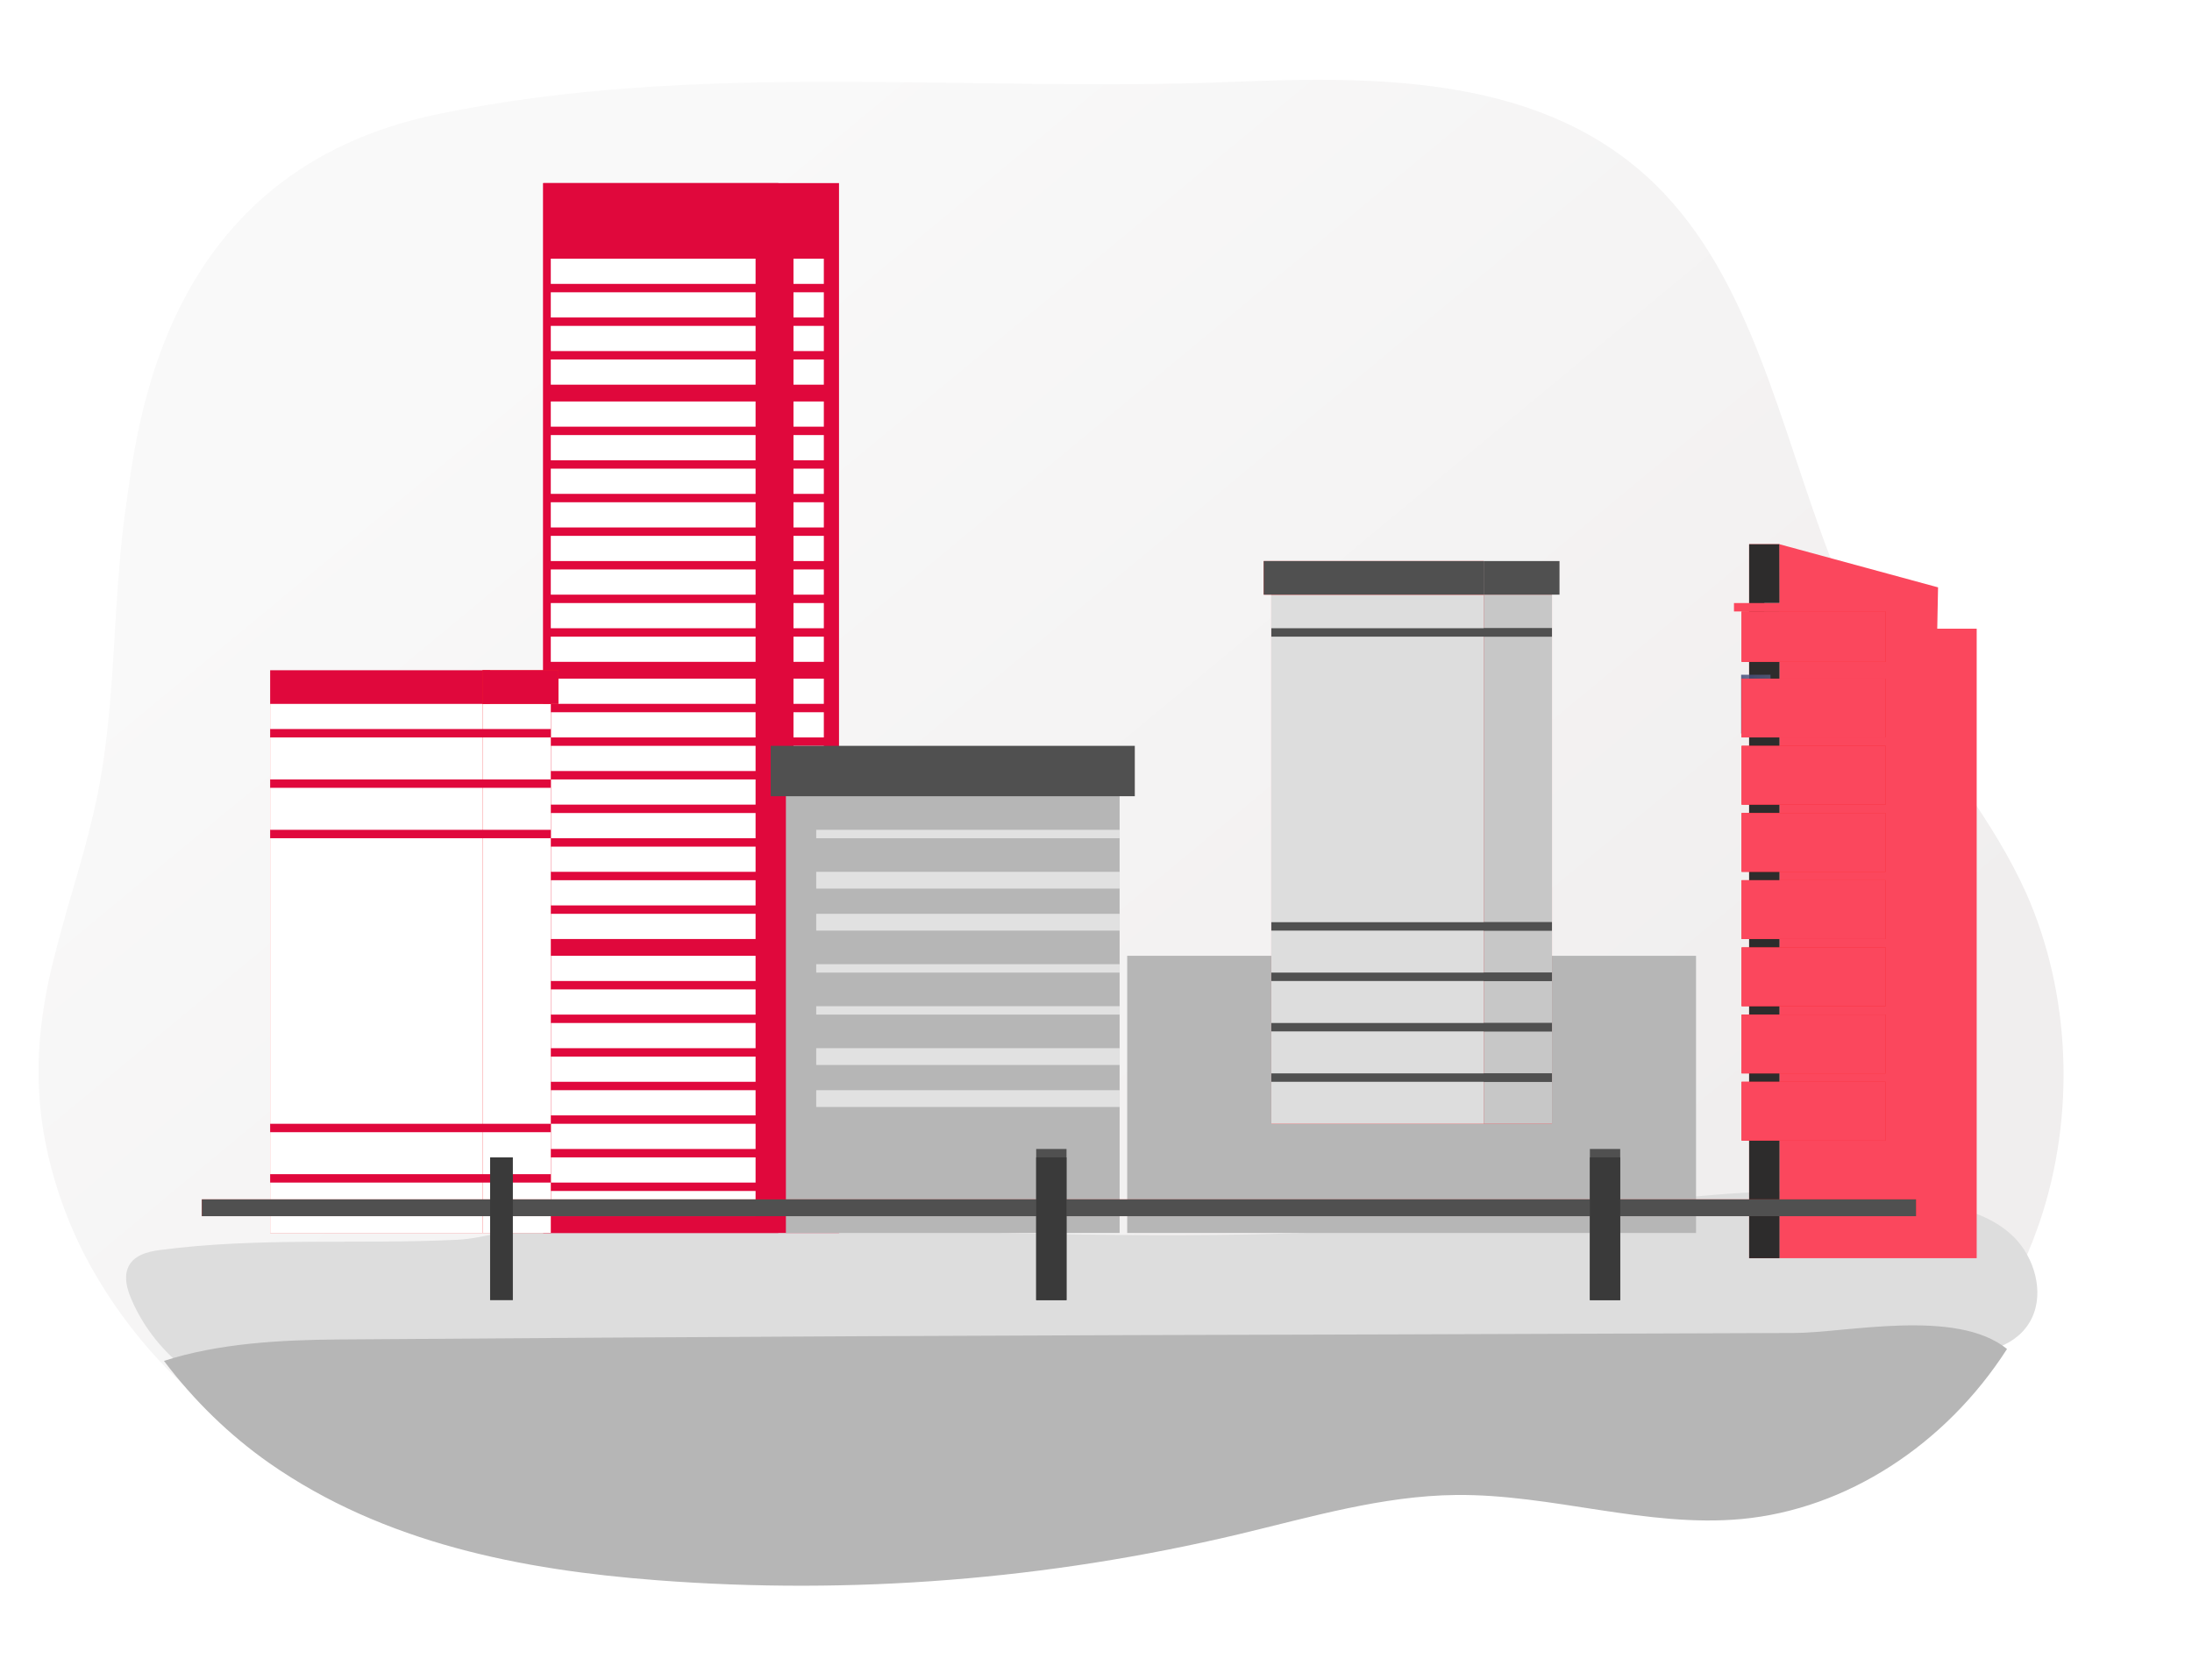 <svg width="227" height="174" viewBox="0 0 227 174" fill="none" xmlns="http://www.w3.org/2000/svg">
<path d="M210.986 86.802H196.062V89.411H210.986V86.802Z" fill="url(#paint0_linear)"/>
<path d="M210.986 89.411H196.062V91.151H210.986V89.411Z" fill="url(#paint1_linear)"/>
<path d="M210.986 92.02H196.062V93.76H210.986V92.02Z" fill="url(#paint2_linear)"/>
<path d="M210.986 94.63H196.062V96.369H210.986V94.63Z" fill="url(#paint3_linear)"/>
<path d="M210.986 97.239H196.062V98.979H210.986V97.239Z" fill="url(#paint4_linear)"/>
<path d="M210.986 99.848H196.062V101.588H210.986V99.848Z" fill="url(#paint5_linear)"/>
<path d="M210.986 102.458H196.062V104.197H210.986V102.458Z" fill="url(#paint6_linear)"/>
<path d="M210.986 105.067H196.062V106.806H210.986V105.067Z" fill="url(#paint7_linear)"/>
<path d="M210.986 107.676H196.062V109.416H210.986V107.676Z" fill="url(#paint8_linear)"/>
<path d="M210.986 110.285H196.062V112.025H210.986V110.285Z" fill="url(#paint9_linear)"/>
<path d="M210.986 112.895H196.062V114.634H210.986V112.895Z" fill="url(#paint10_linear)"/>
<path d="M210.986 115.504H196.062V117.243H210.986V115.504Z" fill="url(#paint11_linear)"/>
<path d="M210.986 118.113H196.062V119.853H210.986V118.113Z" fill="url(#paint12_linear)"/>
<path d="M210.986 120.723H196.062V122.462H210.986V120.723Z" fill="url(#paint13_linear)"/>
<path d="M210.986 123.332H196.062V125.071H210.986V123.332Z" fill="url(#paint14_linear)"/>
<path d="M210.986 125.941H196.062V127.681H210.986V125.941Z" fill="url(#paint15_linear)"/>
<path d="M210.986 128.55H196.062V130.29H210.986V128.55Z" fill="url(#paint16_linear)"/>
<path d="M196.848 83.078H200.372C200.094 104.293 204.702 125.071 204.702 125.071L204.613 83.078V65.928H196.848V83.078Z" fill="#F72227"/>
<path d="M196.848 83.078H200.372C200.094 104.293 204.702 125.071 204.702 125.071L204.613 83.078V65.928H196.848V83.078Z" fill="url(#paint17_linear)"/>
<path d="M189.777 118.983H190.562V62.449H189.777V118.983Z" fill="#F72227"/>
<path d="M196.847 85.062H199.203V84.193H196.847V85.062Z" fill="url(#paint18_linear)"/>
<path d="M196.847 86.802H199.203V85.932H196.847V86.802Z" fill="url(#paint19_linear)"/>
<path d="M196.847 88.541H199.203V87.672H196.847V88.541Z" fill="url(#paint20_linear)"/>
<path d="M196.847 90.281H199.203V89.411H196.847V90.281Z" fill="url(#paint21_linear)"/>
<path d="M196.847 92.02H199.203V91.151H196.847V92.02Z" fill="url(#paint22_linear)"/>
<path d="M196.847 94.63H199.203V92.89H196.847V94.63Z" fill="url(#paint23_linear)"/>
<path d="M196.847 96.369H199.203V94.63H196.847V96.369Z" fill="url(#paint24_linear)"/>
<path d="M196.847 98.109H199.203V97.239H196.847V98.109Z" fill="url(#paint25_linear)"/>
<path d="M201.562 68.537H202.348V66.797H201.562V68.537Z" fill="url(#paint26_linear)"/>
<path d="M198.417 68.537H199.988V66.797H198.417V68.537Z" fill="url(#paint27_linear)"/>
<path d="M201.562 71.146H202.348V69.407H201.562V71.146Z" fill="url(#paint28_linear)"/>
<path d="M198.417 71.146H199.988V69.407H198.417V71.146Z" fill="url(#paint29_linear)"/>
<path d="M201.562 73.756H202.348V72.016H201.562V73.756Z" fill="url(#paint30_linear)"/>
<path d="M198.417 73.756H199.988V72.016H198.417V73.756Z" fill="url(#paint31_linear)"/>
<path d="M201.562 76.365H202.348V74.625H201.562V76.365Z" fill="url(#paint32_linear)"/>
<path d="M198.417 76.365H199.988V74.625H198.417V76.365Z" fill="url(#paint33_linear)"/>
<path d="M201.562 78.974H202.348V77.235H201.562V78.974Z" fill="url(#paint34_linear)"/>
<path d="M198.417 78.974H199.988V77.235H198.417V78.974Z" fill="url(#paint35_linear)"/>
<path d="M201.562 80.714H202.348V79.844H201.562V80.714Z" fill="url(#paint36_linear)"/>
<path d="M198.417 80.714H199.988V79.844H198.417V80.714Z" fill="url(#paint37_linear)"/>
<path d="M196.059 125.071H193.703V137.248H196.059V125.071Z" fill="#F72227"/>
<path d="M196.059 125.941H193.703V137.248H196.059V125.941Z" fill="url(#paint38_linear)"/>
<path d="M200.774 138.987H198.418L199.115 132.029H200.2L200.774 138.987Z" fill="#F72227"/>
<path d="M200.774 138.987H198.418L199.115 132.029H200.2L200.774 138.987Z" fill="url(#paint39_linear)"/>
<g filter="url(#filter0_dd)">
<path d="M213.266 128.421C213.173 128.682 213.087 128.959 212.983 129.22C212.383 130.93 211.676 132.591 210.865 134.19C210.197 135.508 209.461 136.782 208.661 138.005C202.211 147.916 191.797 154.572 180.813 155.579C170.823 156.482 160.889 152.986 150.873 153.094C143.161 153.173 135.613 155.384 128.087 157.153C108.068 161.841 87.564 163.441 67.153 161.908C52.98 160.847 38.493 158.097 26.415 149.78C22.278 146.915 18.562 143.359 15.398 139.235C14.215 137.694 13.118 136.073 12.115 134.381C9.817 130.551 8.103 126.324 7.042 121.872C6.177 118.256 5.839 114.508 6.041 110.772C6.256 107.545 6.774 104.353 7.586 101.246C7.772 100.463 7.984 99.676 8.196 98.889C8.631 97.265 9.104 95.642 9.573 94.018C10.34 91.409 11.092 88.791 11.691 86.149C11.855 85.44 12.011 84.736 12.152 84.028C13.351 77.935 13.641 71.689 14.014 65.468C14.237 61.865 14.508 58.278 15.004 54.699C16.25 45.964 18.815 19.713 47.344 13.819C74.322 8.227 102.196 11.595 129.62 10.481C144.966 9.851 161.95 9.851 173.473 21.154C183.385 30.888 186.314 46.121 191.577 59.819C192.766 62.957 194.146 66.002 195.709 68.931C196.036 69.535 196.368 70.124 196.721 70.712C197.365 71.826 198.05 72.928 198.757 74.001C203.205 80.772 208.434 86.969 211.822 94.474C216.467 104.936 216.924 117.523 213.266 128.421Z" fill="url(#paint40_linear)"/>
</g>
<path d="M16.566 129.446C15.26 129.618 13.722 129.996 13.214 131.38C12.846 132.374 13.177 133.519 13.582 134.487C16.22 140.698 22.023 144.519 27.933 145.94C33.843 147.362 39.988 146.742 46.023 146.23C98.115 141.814 150.596 146.003 202.603 140.455C205.546 140.141 208.958 139.474 210.4 136.525C211.74 133.795 210.643 130.168 208.56 128.109C206.477 126.049 203.707 125.236 201.009 124.678C185.587 121.499 169.79 124.733 154.187 126.377C135.59 128.339 116.893 128.033 98.254 127.538C88.959 127.291 79.664 126.993 70.365 126.905C65.673 126.863 60.978 126.855 56.29 126.968C53.191 127.039 50.402 128.226 47.359 128.385C37.059 128.884 26.91 128.088 16.566 129.446Z" fill="#DDDDDD"/>
<path d="M86.886 18.961H56.254V127.681H86.886V18.961Z" fill="#E0083C"/>
<path d="M85.314 26.788H82.172V29.398H85.314V26.788Z" fill="url(#paint41_linear)"/>
<path d="M85.314 30.268H82.172V32.877H85.314V30.268Z" fill="url(#paint42_linear)"/>
<path d="M85.314 33.747H82.172V36.356H85.314V33.747Z" fill="url(#paint43_linear)"/>
<path d="M85.314 37.226H82.172V39.835H85.314V37.226Z" fill="url(#paint44_linear)"/>
<path d="M85.314 41.575H82.172V44.184H85.314V41.575Z" fill="url(#paint45_linear)"/>
<path d="M85.314 45.053H82.172V47.663H85.314V45.053Z" fill="url(#paint46_linear)"/>
<path d="M85.314 48.532H82.172V51.142H85.314V48.532Z" fill="url(#paint47_linear)"/>
<path d="M85.314 52.011H82.172V54.621H85.314V52.011Z" fill="url(#paint48_linear)"/>
<path d="M85.314 55.491H82.172V58.1H85.314V55.491Z" fill="url(#paint49_linear)"/>
<path d="M85.314 58.97H82.172V61.579H85.314V58.97Z" fill="url(#paint50_linear)"/>
<path d="M85.314 62.449H82.172V65.058H85.314V62.449Z" fill="url(#paint51_linear)"/>
<path d="M85.314 65.928H82.172V68.537H85.314V65.928Z" fill="url(#paint52_linear)"/>
<path d="M85.314 70.276H82.172V72.886H85.314V70.276Z" fill="url(#paint53_linear)"/>
<path d="M85.314 73.756H82.172V76.365H85.314V73.756Z" fill="url(#paint54_linear)"/>
<path d="M85.314 77.235H82.172V79.844H85.314V77.235Z" fill="url(#paint55_linear)"/>
<path d="M85.314 80.714H82.172V83.323H85.314V80.714Z" fill="url(#paint56_linear)"/>
<path d="M85.314 84.193H82.172V86.802H85.314V84.193Z" fill="url(#paint57_linear)"/>
<path d="M85.314 87.672H82.172V90.281H85.314V87.672Z" fill="url(#paint58_linear)"/>
<path d="M85.314 91.151H82.172V93.76H85.314V91.151Z" fill="url(#paint59_linear)"/>
<path d="M85.314 94.63H82.172V97.239H85.314V94.63Z" fill="url(#paint60_linear)"/>
<path d="M85.314 98.979H82.172V101.588H85.314V98.979Z" fill="url(#paint61_linear)"/>
<path d="M85.314 102.458H82.172V105.067H85.314V102.458Z" fill="url(#paint62_linear)"/>
<path d="M85.314 105.937H82.172V108.546H85.314V105.937Z" fill="url(#paint63_linear)"/>
<path d="M85.314 109.416H82.172V112.025H85.314V109.416Z" fill="url(#paint64_linear)"/>
<path d="M85.314 112.895H82.172V115.504H85.314V112.895Z" fill="url(#paint65_linear)"/>
<path d="M85.314 116.374H82.172V118.983H85.314V116.374Z" fill="url(#paint66_linear)"/>
<path d="M85.314 119.853H82.172V122.462H85.314V119.853Z" fill="url(#paint67_linear)"/>
<path d="M85.314 123.332H82.172V125.941H85.314V123.332Z" fill="url(#paint68_linear)"/>
<path d="M80.603 18.961H56.254V127.681H80.603V18.961Z" fill="#E0083C"/>
<path d="M78.246 26.788H57.039V29.398H78.246V26.788Z" fill="url(#paint69_linear)"/>
<path d="M78.246 30.268H57.039V32.877H78.246V30.268Z" fill="url(#paint70_linear)"/>
<path d="M78.246 33.747H57.039V36.356H78.246V33.747Z" fill="url(#paint71_linear)"/>
<path d="M78.246 37.226H57.039V39.835H78.246V37.226Z" fill="url(#paint72_linear)"/>
<path d="M78.246 41.575H57.039V44.184H78.246V41.575Z" fill="url(#paint73_linear)"/>
<path d="M78.246 45.053H57.039V47.663H78.246V45.053Z" fill="url(#paint74_linear)"/>
<path d="M78.246 48.532H57.039V51.142H78.246V48.532Z" fill="url(#paint75_linear)"/>
<path d="M78.246 52.011H57.039V54.621H78.246V52.011Z" fill="url(#paint76_linear)"/>
<path d="M78.246 55.491H57.039V58.1H78.246V55.491Z" fill="url(#paint77_linear)"/>
<path d="M78.246 58.97H57.039V61.579H78.246V58.97Z" fill="url(#paint78_linear)"/>
<path d="M78.246 62.449H57.039V65.058H78.246V62.449Z" fill="url(#paint79_linear)"/>
<path d="M78.246 65.928H57.039V68.537H78.246V65.928Z" fill="url(#paint80_linear)"/>
<path d="M78.246 70.276H57.039V72.886H78.246V70.276Z" fill="url(#paint81_linear)"/>
<path d="M78.246 73.756H57.039V76.365H78.246V73.756Z" fill="url(#paint82_linear)"/>
<path d="M78.246 77.235H57.039V79.844H78.246V77.235Z" fill="url(#paint83_linear)"/>
<path d="M78.246 80.714H57.039V83.323H78.246V80.714Z" fill="url(#paint84_linear)"/>
<path d="M78.246 84.193H57.039V86.802H78.246V84.193Z" fill="url(#paint85_linear)"/>
<path d="M78.246 87.672H57.039V90.281H78.246V87.672Z" fill="url(#paint86_linear)"/>
<path d="M78.246 91.151H57.039V93.76H78.246V91.151Z" fill="url(#paint87_linear)"/>
<path d="M78.246 94.63H57.039V97.239H78.246V94.63Z" fill="url(#paint88_linear)"/>
<path d="M78.246 98.979H57.039V101.588H78.246V98.979Z" fill="url(#paint89_linear)"/>
<path d="M78.246 102.458H57.039V105.067H78.246V102.458Z" fill="url(#paint90_linear)"/>
<path d="M78.246 105.937H57.039V108.546H78.246V105.937Z" fill="url(#paint91_linear)"/>
<path d="M78.246 109.416H57.039V112.025H78.246V109.416Z" fill="url(#paint92_linear)"/>
<path d="M78.246 112.895H57.039V115.504H78.246V112.895Z" fill="url(#paint93_linear)"/>
<path d="M78.246 116.374H57.039V118.983H78.246V116.374Z" fill="url(#paint94_linear)"/>
<path d="M78.246 119.853H57.039V122.462H78.246V119.853Z" fill="url(#paint95_linear)"/>
<path d="M78.246 123.332H57.039V125.941H78.246V123.332Z" fill="url(#paint96_linear)"/>
<path d="M181.139 130.29H184.281V56.36H181.139V130.29Z" fill="#F72227"/>
<path d="M181.139 130.29H184.281V56.36H181.139V130.29Z" fill="#2D2C2C"/>
<path d="M182.71 63.319H196.062V62.449H182.71V63.319Z" fill="#CACACA"/>
<g style="mix-blend-mode:multiply">
<path style="mix-blend-mode:multiply" d="M183.351 69.874H180.309V75.96H183.351V69.874Z" fill="url(#paint97_linear)"/>
<path style="mix-blend-mode:multiply" d="M183.351 76.868H180.309V82.955H183.351V76.868Z" fill="url(#paint98_linear)"/>
<path style="mix-blend-mode:multiply" d="M183.351 83.857H180.309V89.944H183.351V83.857Z" fill="url(#paint99_linear)"/>
<path style="mix-blend-mode:multiply" d="M183.351 90.852H180.309V96.938H183.351V90.852Z" fill="url(#paint100_linear)"/>
<path style="mix-blend-mode:multiply" d="M183.351 97.84H180.309V103.927H183.351V97.84Z" fill="url(#paint101_linear)"/>
<path style="mix-blend-mode:multiply" d="M183.351 104.835H180.309V110.922H183.351V104.835Z" fill="url(#paint102_linear)"/>
<path style="mix-blend-mode:multiply" d="M183.351 111.824H180.309V117.894H183.351V111.824Z" fill="url(#paint103_linear)"/>
<path style="mix-blend-mode:multiply" d="M183.349 63.049H180.242V68.966H183.349V63.049Z" fill="url(#paint104_linear)"/>
</g>
<path d="M184.326 130.29H204.703V65.102H200.618L200.702 60.824L184.281 56.36L184.326 65.102V130.29Z" fill="#FB475D"/>
<path d="M195.279 63.319H180.355V68.537H195.279V63.319Z" fill="#F72227"/>
<path d="M195.279 70.276H180.355V76.365H195.279V70.276Z" fill="#F72227"/>
<path d="M195.279 77.235H180.355V83.323H195.279V77.235Z" fill="#F72227"/>
<path d="M195.279 84.193H180.355V90.281H195.279V84.193Z" fill="#F72227"/>
<path d="M195.279 91.151H180.355V97.239H195.279V91.151Z" fill="#F72227"/>
<path d="M195.279 98.109H180.355V104.197H195.279V98.109Z" fill="#F72227"/>
<path d="M195.279 105.067H180.355V111.155H195.279V105.067Z" fill="#F72227"/>
<path d="M195.279 112.025H180.355V118.113H195.279V112.025Z" fill="#F72227"/>
<path d="M195.279 63.319H180.355V68.537H195.279V63.319Z" fill="#FB475D"/>
<path d="M195.279 70.276H180.355V76.365H195.279V70.276Z" fill="#FB475D"/>
<path d="M195.279 77.235H180.355V83.323H195.279V77.235Z" fill="#FB475D"/>
<path d="M195.279 84.193H180.355V90.281H195.279V84.193Z" fill="#FB475D"/>
<path d="M195.279 91.151H180.355V97.239H195.279V91.151Z" fill="#FB475D"/>
<path d="M195.279 98.109H180.355V104.197H195.279V98.109Z" fill="#FB475D"/>
<path d="M195.279 105.067H180.355V111.155H195.279V105.067Z" fill="#FB475D"/>
<path d="M195.279 112.025H180.355V118.113H195.279V112.025Z" fill="#FB475D"/>
<path d="M179.568 63.319H195.277V62.449H179.568V63.319Z" fill="#FB475D"/>
<path d="M180.354 64.188H195.277V63.319H180.354V64.188Z" fill="url(#paint105_linear)"/>
<path d="M180.354 71.146H195.277V70.276H180.354V71.146Z" fill="url(#paint106_linear)"/>
<path d="M180.354 78.104H195.277V77.234H180.354V78.104Z" fill="url(#paint107_linear)"/>
<path d="M180.354 85.062H195.277V84.193H180.354V85.062Z" fill="url(#paint108_linear)"/>
<path d="M180.354 92.02H195.277V91.151H180.354V92.02Z" fill="url(#paint109_linear)"/>
<path d="M180.354 98.979H195.277V98.109H180.354V98.979Z" fill="url(#paint110_linear)"/>
<path d="M180.354 105.937H195.277V105.067H180.354V105.937Z" fill="url(#paint111_linear)"/>
<path d="M180.354 112.895H195.277V112.025H180.354V112.895Z" fill="url(#paint112_linear)"/>
<path d="M115.946 79.844H81.387V127.681H115.946V79.844Z" fill="#B6B6B6"/>
<path d="M115.945 85.932H84.527V86.802H115.945V85.932Z" fill="url(#paint113_linear)"/>
<path d="M115.945 90.281H84.527V92.02H115.945V90.281Z" fill="url(#paint114_linear)"/>
<path d="M115.945 94.63H84.527V96.369H115.945V94.63Z" fill="url(#paint115_linear)"/>
<path d="M115.945 99.848H84.527V100.718H115.945V99.848Z" fill="url(#paint116_linear)"/>
<path d="M115.945 104.197H84.527V105.067H115.945V104.197Z" fill="url(#paint117_linear)"/>
<path d="M115.945 108.546H84.527V110.285H115.945V108.546Z" fill="url(#paint118_linear)"/>
<path d="M115.945 112.895H84.527V114.634H115.945V112.895Z" fill="url(#paint119_linear)"/>
<path d="M175.639 98.979H116.73V127.681H175.639V98.979Z" fill="#B6B6B6"/>
<path d="M129.333 110.285H147.335C147.76 110.285 148.168 110.459 148.468 110.767C148.769 111.076 148.938 111.495 148.938 111.931V112.895H127.73V111.931C127.73 111.495 127.899 111.076 128.2 110.767C128.5 110.459 128.908 110.285 129.333 110.285Z" fill="url(#paint120_linear)"/>
<path d="M49.969 72.886H27.977V127.681H49.969V72.886Z" fill="#F72227"/>
<path d="M49.969 72.886H27.977V127.681H49.969V72.886Z" fill="url(#paint121_linear)"/>
<path d="M49.97 127.681H57.039L57.039 72.886H49.97L49.97 127.681Z" fill="#F72227"/>
<path d="M49.97 127.681H57.039L57.039 72.886H49.97L49.97 127.681Z" fill="url(#paint122_linear)"/>
<path d="M50.755 69.407H27.977V72.886H50.755V69.407Z" fill="#E0083C"/>
<path d="M49.97 72.886H57.824V69.407H49.97V72.886Z" fill="#F72227"/>
<path d="M49.97 72.886H57.824V69.407H49.97V72.886Z" fill="#E0083C"/>
<path d="M57.038 75.495H27.977V76.365H57.038V75.495Z" fill="#E0083C"/>
<path d="M57.038 80.714H27.977V81.583H57.038V80.714Z" fill="#E0083C"/>
<path d="M57.038 85.932H27.977V86.802H57.038V85.932Z" fill="#E0083C"/>
<path d="M57.038 116.374H27.977V117.244H57.038V116.374Z" fill="#E0083C"/>
<path d="M57.038 121.592H27.977V122.462H57.038V121.592Z" fill="#E0083C"/>
<path d="M153.649 61.579H131.656V116.374H153.649V61.579Z" fill="#F72227"/>
<path d="M153.649 61.579H131.656V116.374H153.649V61.579Z" fill="#DDDDDD"/>
<path d="M153.65 116.374H160.719V61.579H153.65V116.374Z" fill="#F72227"/>
<path d="M153.65 116.374H160.719V61.579H153.65V116.374Z" fill="#C7C7C7"/>
<path d="M153.649 58.1H130.871V61.579H153.649V58.1Z" fill="#F72227"/>
<path d="M153.649 58.1H130.871V61.579H153.649V58.1Z" fill="#505050"/>
<path d="M153.646 61.579H161.5V58.1H153.646V61.579Z" fill="#505050"/>
<path d="M160.718 65.058H131.656V65.928H160.718V65.058Z" fill="#505050"/>
<path d="M160.717 65.058H153.648V65.928H160.717V65.058Z" fill="#505050"/>
<path d="M160.718 95.499H131.656V96.369H160.718V95.499Z" fill="#505050"/>
<path d="M160.717 95.499H153.648V96.369H160.717V95.499Z" fill="#505050"/>
<path d="M160.718 100.718H131.656V101.588H160.718V100.718Z" fill="#505050"/>
<path d="M160.717 100.718H153.648V101.588H160.717V100.718Z" fill="#505050"/>
<path d="M160.718 105.937H131.656V106.806H160.718V105.937Z" fill="#505050"/>
<path d="M160.717 105.937H153.648V106.806H160.717V105.937Z" fill="#505050"/>
<path d="M160.718 111.155H131.656V112.025H160.718V111.155Z" fill="#505050"/>
<path d="M160.717 111.155H153.648V112.025H160.717V111.155Z" fill="#505050"/>
<path d="M198.417 124.202H20.906V125.941H198.417V124.202Z" fill="#F72227"/>
<path d="M167.786 118.983H164.645V134.639H167.786V118.983Z" fill="#505050"/>
<path d="M110.446 118.983H107.305V134.639H110.446V118.983Z" fill="#505050"/>
<path d="M198.417 124.202H20.906V125.941H198.417V124.202Z" fill="#505050"/>
<path d="M167.786 119.853H164.645V134.639H167.786V119.853Z" fill="#3A3A3A"/>
<path d="M110.446 119.853H107.305V134.639H110.446V119.853Z" fill="#3A3A3A"/>
<path d="M53.11 119.853H50.754V134.639H53.11V119.853Z" fill="#3A3A3A"/>
<path d="M83.775 110.285H101.776C102.201 110.285 102.609 110.459 102.909 110.767C103.21 111.076 103.379 111.495 103.379 111.931V112.895H82.172V111.931C82.172 111.495 82.341 111.076 82.641 110.767C82.942 110.459 83.35 110.285 83.775 110.285Z" fill="url(#paint123_linear)"/>
<path d="M129.333 110.285H147.335C147.76 110.285 148.168 110.459 148.468 110.767C148.769 111.076 148.938 111.495 148.938 111.931V112.895H127.73V111.931C127.73 111.495 127.899 111.076 128.2 110.767C128.5 110.459 128.908 110.285 129.333 110.285Z" fill="url(#paint124_linear)"/>
<path d="M117.518 77.235H79.816V82.453H117.518V77.235Z" fill="#505050"/>
<path d="M207.844 139.694C201.474 149.626 191.189 156.296 180.341 157.304C170.475 158.209 160.665 154.706 150.773 154.814C143.157 154.893 135.702 157.109 128.27 158.882C108.499 163.579 88.25 165.182 68.093 163.646C54.095 162.584 39.789 159.828 27.861 151.494C23.775 148.623 20.105 145.059 16.98 140.927C22.63 139.101 29.037 138.761 34.919 138.711C71.392 138.434 107.868 138.258 144.344 138.184C158.143 138.131 171.945 138.083 185.748 138.038C191.152 138.038 202.591 135.428 207.844 139.694Z" fill="#B6B6B6"/>
<defs>
<filter id="filter0_dd" x="-14.016" y="-9.737" width="240.714" height="183.208" filterUnits="userSpaceOnUse" color-interpolation-filters="sRGB">
<feFlood flood-opacity="0" result="BackgroundImageFix"/>
<feColorMatrix in="SourceAlpha" type="matrix" values="0 0 0 0 0 0 0 0 0 0 0 0 0 0 0 0 0 0 127 0"/>
<feOffset dx="3" dy="3"/>
<feGaussianBlur stdDeviation="4"/>
<feColorMatrix type="matrix" values="0 0 0 0 0.367 0 0 0 0 0.367 0 0 0 0 0.367 0 0 0 0.4 0"/>
<feBlend mode="normal" in2="BackgroundImageFix" result="effect1_dropShadow"/>
<feColorMatrix in="SourceAlpha" type="matrix" values="0 0 0 0 0 0 0 0 0 0 0 0 0 0 0 0 0 0 127 0"/>
<feOffset dx="-5" dy="-5"/>
<feGaussianBlur stdDeviation="7.5"/>
<feColorMatrix type="matrix" values="0 0 0 0 1 0 0 0 0 1 0 0 0 0 1 0 0 0 1 0"/>
<feBlend mode="normal" in2="effect1_dropShadow" result="effect2_dropShadow"/>
<feBlend mode="normal" in="SourceGraphic" in2="effect2_dropShadow" result="shape"/>
</filter>
<linearGradient id="paint0_linear" x1="7177.11" y1="971.973" x2="7177.5" y2="297.207" gradientUnits="userSpaceOnUse">
<stop stop-color="white" stop-opacity="0"/>
<stop offset="0.95" stop-color="white"/>
</linearGradient>
<linearGradient id="paint1_linear" x1="7177.41" y1="679.525" x2="7177.58" y2="229.681" gradientUnits="userSpaceOnUse">
<stop stop-color="white" stop-opacity="0"/>
<stop offset="0.95" stop-color="white"/>
</linearGradient>
<linearGradient id="paint2_linear" x1="7177.71" y1="682.135" x2="7177.88" y2="232.29" gradientUnits="userSpaceOnUse">
<stop stop-color="white" stop-opacity="0"/>
<stop offset="0.95" stop-color="white"/>
</linearGradient>
<linearGradient id="paint3_linear" x1="7177.86" y1="684.744" x2="7178.03" y2="234.9" gradientUnits="userSpaceOnUse">
<stop stop-color="white" stop-opacity="0"/>
<stop offset="0.95" stop-color="white"/>
</linearGradient>
<linearGradient id="paint4_linear" x1="7178.16" y1="687.353" x2="7178.33" y2="237.509" gradientUnits="userSpaceOnUse">
<stop stop-color="white" stop-opacity="0"/>
<stop offset="0.95" stop-color="white"/>
</linearGradient>
<linearGradient id="paint5_linear" x1="7178.31" y1="689.963" x2="7178.48" y2="240.118" gradientUnits="userSpaceOnUse">
<stop stop-color="white" stop-opacity="0"/>
<stop offset="0.95" stop-color="white"/>
</linearGradient>
<linearGradient id="paint6_linear" x1="7178.6" y1="692.572" x2="7178.78" y2="242.728" gradientUnits="userSpaceOnUse">
<stop stop-color="white" stop-opacity="0"/>
<stop offset="0.95" stop-color="white"/>
</linearGradient>
<linearGradient id="paint7_linear" x1="7178.75" y1="695.181" x2="7178.93" y2="245.337" gradientUnits="userSpaceOnUse">
<stop stop-color="white" stop-opacity="0"/>
<stop offset="0.95" stop-color="white"/>
</linearGradient>
<linearGradient id="paint8_linear" x1="7179.05" y1="697.79" x2="7179.22" y2="247.946" gradientUnits="userSpaceOnUse">
<stop stop-color="white" stop-opacity="0"/>
<stop offset="0.95" stop-color="white"/>
</linearGradient>
<linearGradient id="paint9_linear" x1="7179.2" y1="700.4" x2="7179.38" y2="250.555" gradientUnits="userSpaceOnUse">
<stop stop-color="white" stop-opacity="0"/>
<stop offset="0.95" stop-color="white"/>
</linearGradient>
<linearGradient id="paint10_linear" x1="7179.5" y1="703.009" x2="7179.67" y2="253.165" gradientUnits="userSpaceOnUse">
<stop stop-color="white" stop-opacity="0"/>
<stop offset="0.95" stop-color="white"/>
</linearGradient>
<linearGradient id="paint11_linear" x1="7179.8" y1="705.618" x2="7179.97" y2="255.774" gradientUnits="userSpaceOnUse">
<stop stop-color="white" stop-opacity="0"/>
<stop offset="0.95" stop-color="white"/>
</linearGradient>
<linearGradient id="paint12_linear" x1="7179.95" y1="708.227" x2="7180.12" y2="258.383" gradientUnits="userSpaceOnUse">
<stop stop-color="white" stop-opacity="0"/>
<stop offset="0.95" stop-color="white"/>
</linearGradient>
<linearGradient id="paint13_linear" x1="7180.25" y1="710.837" x2="7180.42" y2="260.992" gradientUnits="userSpaceOnUse">
<stop stop-color="white" stop-opacity="0"/>
<stop offset="0.95" stop-color="white"/>
</linearGradient>
<linearGradient id="paint14_linear" x1="7180.4" y1="713.446" x2="7180.57" y2="263.602" gradientUnits="userSpaceOnUse">
<stop stop-color="white" stop-opacity="0"/>
<stop offset="0.95" stop-color="white"/>
</linearGradient>
<linearGradient id="paint15_linear" x1="7180.69" y1="716.055" x2="7180.87" y2="266.211" gradientUnits="userSpaceOnUse">
<stop stop-color="white" stop-opacity="0"/>
<stop offset="0.95" stop-color="white"/>
</linearGradient>
<linearGradient id="paint16_linear" x1="7180.84" y1="718.665" x2="7181.02" y2="268.82" gradientUnits="userSpaceOnUse">
<stop stop-color="white" stop-opacity="0"/>
<stop offset="0.95" stop-color="white"/>
</linearGradient>
<linearGradient id="paint17_linear" x1="4184.01" y1="15470.5" x2="3342.56" y2="15540" gradientUnits="userSpaceOnUse">
<stop stop-color="white" stop-opacity="0"/>
<stop offset="0.95" stop-color="white"/>
</linearGradient>
<linearGradient id="paint18_linear" x1="-1515.77" y1="318.871" x2="-1328.5" y2="300.573" gradientUnits="userSpaceOnUse">
<stop stop-color="white" stop-opacity="0"/>
<stop offset="0.95" stop-color="white"/>
</linearGradient>
<linearGradient id="paint19_linear" x1="-1515.48" y1="323.459" x2="-1328.21" y2="305.16" gradientUnits="userSpaceOnUse">
<stop stop-color="white" stop-opacity="0"/>
<stop offset="0.95" stop-color="white"/>
</linearGradient>
<linearGradient id="paint20_linear" x1="-1515.2" y1="328.056" x2="-1327.93" y2="309.757" gradientUnits="userSpaceOnUse">
<stop stop-color="white" stop-opacity="0"/>
<stop offset="0.95" stop-color="white"/>
</linearGradient>
<linearGradient id="paint21_linear" x1="-1514.94" y1="332.643" x2="-1327.65" y2="314.345" gradientUnits="userSpaceOnUse">
<stop stop-color="white" stop-opacity="0"/>
<stop offset="0.95" stop-color="white"/>
</linearGradient>
<linearGradient id="paint22_linear" x1="-1514.66" y1="337.24" x2="-1327.37" y2="318.942" gradientUnits="userSpaceOnUse">
<stop stop-color="white" stop-opacity="0"/>
<stop offset="0.95" stop-color="white"/>
</linearGradient>
<linearGradient id="paint23_linear" x1="-1514.38" y1="590.766" x2="-1325.77" y2="581.551" gradientUnits="userSpaceOnUse">
<stop stop-color="white" stop-opacity="0"/>
<stop offset="0.95" stop-color="white"/>
</linearGradient>
<linearGradient id="paint24_linear" x1="-1514.09" y1="598.238" x2="-1325.49" y2="588.991" gradientUnits="userSpaceOnUse">
<stop stop-color="white" stop-opacity="0"/>
<stop offset="0.95" stop-color="white"/>
</linearGradient>
<linearGradient id="paint25_linear" x1="-1513.81" y1="351.891" x2="-1326.55" y2="333.531" gradientUnits="userSpaceOnUse">
<stop stop-color="white" stop-opacity="0"/>
<stop offset="0.95" stop-color="white"/>
</linearGradient>
<linearGradient id="paint26_linear" x1="-342.037" y1="482.908" x2="-279.026" y2="481.878" gradientUnits="userSpaceOnUse">
<stop stop-color="white" stop-opacity="0"/>
<stop offset="0.95" stop-color="white"/>
</linearGradient>
<linearGradient id="paint27_linear" x1="-882.526" y1="482.542" x2="-756.62" y2="478.442" gradientUnits="userSpaceOnUse">
<stop stop-color="white" stop-opacity="0"/>
<stop offset="0.95" stop-color="white"/>
</linearGradient>
<linearGradient id="paint28_linear" x1="-341.904" y1="493.438" x2="-278.901" y2="492.412" gradientUnits="userSpaceOnUse">
<stop stop-color="white" stop-opacity="0"/>
<stop offset="0.95" stop-color="white"/>
</linearGradient>
<linearGradient id="paint29_linear" x1="-882.274" y1="493.09" x2="-756.368" y2="488.975" gradientUnits="userSpaceOnUse">
<stop stop-color="white" stop-opacity="0"/>
<stop offset="0.95" stop-color="white"/>
</linearGradient>
<linearGradient id="paint30_linear" x1="-341.778" y1="503.95" x2="-278.767" y2="502.924" gradientUnits="userSpaceOnUse">
<stop stop-color="white" stop-opacity="0"/>
<stop offset="0.95" stop-color="white"/>
</linearGradient>
<linearGradient id="paint31_linear" x1="-882.007" y1="503.602" x2="-756.101" y2="499.487" gradientUnits="userSpaceOnUse">
<stop stop-color="white" stop-opacity="0"/>
<stop offset="0.95" stop-color="white"/>
</linearGradient>
<linearGradient id="paint32_linear" x1="-341.645" y1="514.48" x2="-278.642" y2="513.454" gradientUnits="userSpaceOnUse">
<stop stop-color="white" stop-opacity="0"/>
<stop offset="0.95" stop-color="white"/>
</linearGradient>
<linearGradient id="paint33_linear" x1="-881.756" y1="514.132" x2="-755.85" y2="510.031" gradientUnits="userSpaceOnUse">
<stop stop-color="white" stop-opacity="0"/>
<stop offset="0.95" stop-color="white"/>
</linearGradient>
<linearGradient id="paint34_linear" x1="-341.519" y1="525.021" x2="-278.516" y2="523.992" gradientUnits="userSpaceOnUse">
<stop stop-color="white" stop-opacity="0"/>
<stop offset="0.95" stop-color="white"/>
</linearGradient>
<linearGradient id="paint35_linear" x1="-881.505" y1="524.656" x2="-755.583" y2="520.555" gradientUnits="userSpaceOnUse">
<stop stop-color="white" stop-opacity="0"/>
<stop offset="0.95" stop-color="white"/>
</linearGradient>
<linearGradient id="paint36_linear" x1="-341.385" y1="307.698" x2="-278.432" y2="305.64" gradientUnits="userSpaceOnUse">
<stop stop-color="white" stop-opacity="0"/>
<stop offset="0.95" stop-color="white"/>
</linearGradient>
<linearGradient id="paint37_linear" x1="-881.238" y1="307.515" x2="-755.731" y2="299.34" gradientUnits="userSpaceOnUse">
<stop stop-color="white" stop-opacity="0"/>
<stop offset="0.95" stop-color="white"/>
</linearGradient>
<linearGradient id="paint38_linear" x1="1391.22" y1="3611.06" x2="1379.28" y2="2929.23" gradientUnits="userSpaceOnUse">
<stop stop-color="#010101" stop-opacity="0"/>
<stop offset="0.95" stop-color="#010101"/>
</linearGradient>
<linearGradient id="paint39_linear" x1="1424.33" y1="2104.36" x2="1435.82" y2="2513.77" gradientUnits="userSpaceOnUse">
<stop stop-color="#010101" stop-opacity="0"/>
<stop offset="0.95" stop-color="#010101"/>
</linearGradient>
<linearGradient id="paint40_linear" x1="88.235" y1="7.98" x2="182.133" y2="121.349" gradientUnits="userSpaceOnUse">
<stop stop-color="#F9F9F9"/>
<stop offset="1" stop-color="#F0EEEE"/>
</linearGradient>
<linearGradient id="paint41_linear" x1="790.141" y1="940.323" x2="792.72" y2="1.736" gradientUnits="userSpaceOnUse">
<stop stop-color="white" stop-opacity="0"/>
<stop offset="0.95" stop-color="white"/>
</linearGradient>
<linearGradient id="paint42_linear" x1="790.204" y1="943.802" x2="792.783" y2="5.215" gradientUnits="userSpaceOnUse">
<stop stop-color="white" stop-opacity="0"/>
<stop offset="0.95" stop-color="white"/>
</linearGradient>
<linearGradient id="paint43_linear" x1="790.267" y1="947.281" x2="792.846" y2="8.694" gradientUnits="userSpaceOnUse">
<stop stop-color="white" stop-opacity="0"/>
<stop offset="0.95" stop-color="white"/>
</linearGradient>
<linearGradient id="paint44_linear" x1="790.361" y1="950.76" x2="792.918" y2="12.174" gradientUnits="userSpaceOnUse">
<stop stop-color="white" stop-opacity="0"/>
<stop offset="0.95" stop-color="white"/>
</linearGradient>
<linearGradient id="paint45_linear" x1="790.424" y1="955.109" x2="793.003" y2="16.522" gradientUnits="userSpaceOnUse">
<stop stop-color="white" stop-opacity="0"/>
<stop offset="0.95" stop-color="white"/>
</linearGradient>
<linearGradient id="paint46_linear" x1="790.487" y1="958.588" x2="793.066" y2="20.001" gradientUnits="userSpaceOnUse">
<stop stop-color="white" stop-opacity="0"/>
<stop offset="0.95" stop-color="white"/>
</linearGradient>
<linearGradient id="paint47_linear" x1="790.55" y1="962.067" x2="793.128" y2="23.48" gradientUnits="userSpaceOnUse">
<stop stop-color="white" stop-opacity="0"/>
<stop offset="0.95" stop-color="white"/>
</linearGradient>
<linearGradient id="paint48_linear" x1="790.613" y1="965.546" x2="793.191" y2="26.959" gradientUnits="userSpaceOnUse">
<stop stop-color="white" stop-opacity="0"/>
<stop offset="0.95" stop-color="white"/>
</linearGradient>
<linearGradient id="paint49_linear" x1="790.675" y1="969.025" x2="793.254" y2="30.438" gradientUnits="userSpaceOnUse">
<stop stop-color="white" stop-opacity="0"/>
<stop offset="0.95" stop-color="white"/>
</linearGradient>
<linearGradient id="paint50_linear" x1="790.77" y1="972.504" x2="793.327" y2="33.917" gradientUnits="userSpaceOnUse">
<stop stop-color="white" stop-opacity="0"/>
<stop offset="0.95" stop-color="white"/>
</linearGradient>
<linearGradient id="paint51_linear" x1="790.832" y1="975.983" x2="793.411" y2="37.396" gradientUnits="userSpaceOnUse">
<stop stop-color="white" stop-opacity="0"/>
<stop offset="0.95" stop-color="white"/>
</linearGradient>
<linearGradient id="paint52_linear" x1="790.895" y1="979.462" x2="793.474" y2="40.875" gradientUnits="userSpaceOnUse">
<stop stop-color="white" stop-opacity="0"/>
<stop offset="0.95" stop-color="white"/>
</linearGradient>
<linearGradient id="paint53_linear" x1="790.958" y1="983.811" x2="793.537" y2="45.224" gradientUnits="userSpaceOnUse">
<stop stop-color="white" stop-opacity="0"/>
<stop offset="0.95" stop-color="white"/>
</linearGradient>
<linearGradient id="paint54_linear" x1="791.021" y1="987.29" x2="793.6" y2="48.703" gradientUnits="userSpaceOnUse">
<stop stop-color="white" stop-opacity="0"/>
<stop offset="0.95" stop-color="white"/>
</linearGradient>
<linearGradient id="paint55_linear" x1="791.084" y1="990.769" x2="793.663" y2="52.182" gradientUnits="userSpaceOnUse">
<stop stop-color="white" stop-opacity="0"/>
<stop offset="0.95" stop-color="white"/>
</linearGradient>
<linearGradient id="paint56_linear" x1="791.178" y1="994.248" x2="793.735" y2="55.661" gradientUnits="userSpaceOnUse">
<stop stop-color="white" stop-opacity="0"/>
<stop offset="0.95" stop-color="white"/>
</linearGradient>
<linearGradient id="paint57_linear" x1="791.241" y1="997.727" x2="793.82" y2="59.14" gradientUnits="userSpaceOnUse">
<stop stop-color="white" stop-opacity="0"/>
<stop offset="0.95" stop-color="white"/>
</linearGradient>
<linearGradient id="paint58_linear" x1="791.304" y1="1001.21" x2="793.883" y2="62.619" gradientUnits="userSpaceOnUse">
<stop stop-color="white" stop-opacity="0"/>
<stop offset="0.95" stop-color="white"/>
</linearGradient>
<linearGradient id="paint59_linear" x1="791.367" y1="1004.68" x2="793.945" y2="66.099" gradientUnits="userSpaceOnUse">
<stop stop-color="white" stop-opacity="0"/>
<stop offset="0.95" stop-color="white"/>
</linearGradient>
<linearGradient id="paint60_linear" x1="791.429" y1="1008.16" x2="794.008" y2="69.578" gradientUnits="userSpaceOnUse">
<stop stop-color="white" stop-opacity="0"/>
<stop offset="0.95" stop-color="white"/>
</linearGradient>
<linearGradient id="paint61_linear" x1="791.492" y1="1012.51" x2="794.071" y2="73.926" gradientUnits="userSpaceOnUse">
<stop stop-color="white" stop-opacity="0"/>
<stop offset="0.95" stop-color="white"/>
</linearGradient>
<linearGradient id="paint62_linear" x1="791.586" y1="1015.99" x2="794.144" y2="77.405" gradientUnits="userSpaceOnUse">
<stop stop-color="white" stop-opacity="0"/>
<stop offset="0.95" stop-color="white"/>
</linearGradient>
<linearGradient id="paint63_linear" x1="791.649" y1="1019.47" x2="794.228" y2="80.884" gradientUnits="userSpaceOnUse">
<stop stop-color="white" stop-opacity="0"/>
<stop offset="0.95" stop-color="white"/>
</linearGradient>
<linearGradient id="paint64_linear" x1="791.712" y1="1022.95" x2="794.291" y2="84.364" gradientUnits="userSpaceOnUse">
<stop stop-color="white" stop-opacity="0"/>
<stop offset="0.95" stop-color="white"/>
</linearGradient>
<linearGradient id="paint65_linear" x1="791.775" y1="1026.43" x2="794.354" y2="87.843" gradientUnits="userSpaceOnUse">
<stop stop-color="white" stop-opacity="0"/>
<stop offset="0.95" stop-color="white"/>
</linearGradient>
<linearGradient id="paint66_linear" x1="791.838" y1="1029.91" x2="794.417" y2="91.322" gradientUnits="userSpaceOnUse">
<stop stop-color="white" stop-opacity="0"/>
<stop offset="0.95" stop-color="white"/>
</linearGradient>
<linearGradient id="paint67_linear" x1="791.901" y1="1033.39" x2="794.479" y2="94.8" gradientUnits="userSpaceOnUse">
<stop stop-color="white" stop-opacity="0"/>
<stop offset="0.95" stop-color="white"/>
</linearGradient>
<linearGradient id="paint68_linear" x1="791.995" y1="1036.87" x2="794.552" y2="98.28" gradientUnits="userSpaceOnUse">
<stop stop-color="white" stop-opacity="0"/>
<stop offset="0.95" stop-color="white"/>
</linearGradient>
<linearGradient id="paint69_linear" x1="4139.61" y1="940.036" x2="4139.99" y2="1.442" gradientUnits="userSpaceOnUse">
<stop stop-color="white" stop-opacity="0"/>
<stop offset="0.95" stop-color="white"/>
</linearGradient>
<linearGradient id="paint70_linear" x1="4140.03" y1="943.515" x2="4140.41" y2="4.921" gradientUnits="userSpaceOnUse">
<stop stop-color="white" stop-opacity="0"/>
<stop offset="0.95" stop-color="white"/>
</linearGradient>
<linearGradient id="paint71_linear" x1="4140.67" y1="946.994" x2="4141.04" y2="8.401" gradientUnits="userSpaceOnUse">
<stop stop-color="white" stop-opacity="0"/>
<stop offset="0.95" stop-color="white"/>
</linearGradient>
<linearGradient id="paint72_linear" x1="4141.09" y1="950.473" x2="4141.47" y2="11.88" gradientUnits="userSpaceOnUse">
<stop stop-color="white" stop-opacity="0"/>
<stop offset="0.95" stop-color="white"/>
</linearGradient>
<linearGradient id="paint73_linear" x1="4141.51" y1="954.822" x2="4141.9" y2="16.228" gradientUnits="userSpaceOnUse">
<stop stop-color="white" stop-opacity="0"/>
<stop offset="0.95" stop-color="white"/>
</linearGradient>
<linearGradient id="paint74_linear" x1="4141.94" y1="958.301" x2="4142.32" y2="19.707" gradientUnits="userSpaceOnUse">
<stop stop-color="white" stop-opacity="0"/>
<stop offset="0.95" stop-color="white"/>
</linearGradient>
<linearGradient id="paint75_linear" x1="4142.36" y1="961.754" x2="4142.74" y2="23.186" gradientUnits="userSpaceOnUse">
<stop stop-color="white" stop-opacity="0"/>
<stop offset="0.95" stop-color="white"/>
</linearGradient>
<linearGradient id="paint76_linear" x1="4142.79" y1="965.259" x2="4143.17" y2="26.665" gradientUnits="userSpaceOnUse">
<stop stop-color="white" stop-opacity="0"/>
<stop offset="0.95" stop-color="white"/>
</linearGradient>
<linearGradient id="paint77_linear" x1="4143.42" y1="968.738" x2="4143.8" y2="30.145" gradientUnits="userSpaceOnUse">
<stop stop-color="white" stop-opacity="0"/>
<stop offset="0.95" stop-color="white"/>
</linearGradient>
<linearGradient id="paint78_linear" x1="4143.85" y1="972.217" x2="4144.23" y2="33.624" gradientUnits="userSpaceOnUse">
<stop stop-color="white" stop-opacity="0"/>
<stop offset="0.95" stop-color="white"/>
</linearGradient>
<linearGradient id="paint79_linear" x1="4144.27" y1="975.696" x2="4144.65" y2="37.102" gradientUnits="userSpaceOnUse">
<stop stop-color="white" stop-opacity="0"/>
<stop offset="0.95" stop-color="white"/>
</linearGradient>
<linearGradient id="paint80_linear" x1="4144.7" y1="979.175" x2="4145.08" y2="40.581" gradientUnits="userSpaceOnUse">
<stop stop-color="white" stop-opacity="0"/>
<stop offset="0.95" stop-color="white"/>
</linearGradient>
<linearGradient id="paint81_linear" x1="4145.12" y1="983.524" x2="4145.5" y2="44.93" gradientUnits="userSpaceOnUse">
<stop stop-color="white" stop-opacity="0"/>
<stop offset="0.95" stop-color="white"/>
</linearGradient>
<linearGradient id="paint82_linear" x1="4145.54" y1="987.003" x2="4145.93" y2="48.409" gradientUnits="userSpaceOnUse">
<stop stop-color="white" stop-opacity="0"/>
<stop offset="0.95" stop-color="white"/>
</linearGradient>
<linearGradient id="paint83_linear" x1="4146.18" y1="990.482" x2="4146.56" y2="51.889" gradientUnits="userSpaceOnUse">
<stop stop-color="white" stop-opacity="0"/>
<stop offset="0.95" stop-color="white"/>
</linearGradient>
<linearGradient id="paint84_linear" x1="4146.6" y1="993.961" x2="4146.98" y2="55.368" gradientUnits="userSpaceOnUse">
<stop stop-color="white" stop-opacity="0"/>
<stop offset="0.95" stop-color="white"/>
</linearGradient>
<linearGradient id="paint85_linear" x1="4147.03" y1="997.44" x2="4147.41" y2="58.846" gradientUnits="userSpaceOnUse">
<stop stop-color="white" stop-opacity="0"/>
<stop offset="0.95" stop-color="white"/>
</linearGradient>
<linearGradient id="paint86_linear" x1="4147.45" y1="1000.92" x2="4147.83" y2="62.325" gradientUnits="userSpaceOnUse">
<stop stop-color="white" stop-opacity="0"/>
<stop offset="0.95" stop-color="white"/>
</linearGradient>
<linearGradient id="paint87_linear" x1="4147.88" y1="1004.4" x2="4148.26" y2="65.805" gradientUnits="userSpaceOnUse">
<stop stop-color="white" stop-opacity="0"/>
<stop offset="0.95" stop-color="white"/>
</linearGradient>
<linearGradient id="paint88_linear" x1="4148.3" y1="1007.88" x2="4148.68" y2="69.284" gradientUnits="userSpaceOnUse">
<stop stop-color="white" stop-opacity="0"/>
<stop offset="0.95" stop-color="white"/>
</linearGradient>
<linearGradient id="paint89_linear" x1="4148.94" y1="1012.23" x2="4149.32" y2="73.632" gradientUnits="userSpaceOnUse">
<stop stop-color="white" stop-opacity="0"/>
<stop offset="0.95" stop-color="white"/>
</linearGradient>
<linearGradient id="paint90_linear" x1="4149.36" y1="1015.7" x2="4149.74" y2="77.112" gradientUnits="userSpaceOnUse">
<stop stop-color="white" stop-opacity="0"/>
<stop offset="0.95" stop-color="white"/>
</linearGradient>
<linearGradient id="paint91_linear" x1="4149.78" y1="1019.18" x2="4150.17" y2="80.59" gradientUnits="userSpaceOnUse">
<stop stop-color="white" stop-opacity="0"/>
<stop offset="0.95" stop-color="white"/>
</linearGradient>
<linearGradient id="paint92_linear" x1="4150.21" y1="1022.66" x2="4150.59" y2="84.07" gradientUnits="userSpaceOnUse">
<stop stop-color="white" stop-opacity="0"/>
<stop offset="0.95" stop-color="white"/>
</linearGradient>
<linearGradient id="paint93_linear" x1="4150.63" y1="1026.14" x2="4151.02" y2="87.549" gradientUnits="userSpaceOnUse">
<stop stop-color="white" stop-opacity="0"/>
<stop offset="0.95" stop-color="white"/>
</linearGradient>
<linearGradient id="paint94_linear" x1="4151.06" y1="1029.62" x2="4151.44" y2="91.028" gradientUnits="userSpaceOnUse">
<stop stop-color="white" stop-opacity="0"/>
<stop offset="0.95" stop-color="white"/>
</linearGradient>
<linearGradient id="paint95_linear" x1="4151.69" y1="1033.1" x2="4152.07" y2="94.507" gradientUnits="userSpaceOnUse">
<stop stop-color="white" stop-opacity="0"/>
<stop offset="0.95" stop-color="white"/>
</linearGradient>
<linearGradient id="paint96_linear" x1="4152.12" y1="1036.58" x2="4152.5" y2="97.986" gradientUnits="userSpaceOnUse">
<stop stop-color="white" stop-opacity="0"/>
<stop offset="0.95" stop-color="white"/>
</linearGradient>
<linearGradient id="paint97_linear" x1="176.353" y1="72.236" x2="199.825" y2="74.614" gradientUnits="userSpaceOnUse">
<stop stop-color="#1C265C"/>
<stop offset="1" stop-color="white" stop-opacity="0"/>
</linearGradient>
<linearGradient id="paint98_linear" x1="2446.12" y1="1641.01" x2="2300.53" y2="1649.19" gradientUnits="userSpaceOnUse">
<stop stop-color="#1C265C"/>
<stop offset="1" stop-color="white" stop-opacity="0"/>
</linearGradient>
<linearGradient id="paint99_linear" x1="2450.44" y1="1724.87" x2="2304.85" y2="1733.05" gradientUnits="userSpaceOnUse">
<stop stop-color="#1C265C"/>
<stop offset="1" stop-color="white" stop-opacity="0"/>
</linearGradient>
<linearGradient id="paint100_linear" x1="2454.76" y1="1808.68" x2="2309.17" y2="1816.86" gradientUnits="userSpaceOnUse">
<stop stop-color="#1C265C"/>
<stop offset="1" stop-color="white" stop-opacity="0"/>
</linearGradient>
<linearGradient id="paint101_linear" x1="2459.08" y1="1892.54" x2="2313.49" y2="1900.72" gradientUnits="userSpaceOnUse">
<stop stop-color="#1C265C"/>
<stop offset="1" stop-color="white" stop-opacity="0"/>
</linearGradient>
<linearGradient id="paint102_linear" x1="2463.4" y1="1976.41" x2="2317.82" y2="1984.57" gradientUnits="userSpaceOnUse">
<stop stop-color="#1C265C"/>
<stop offset="1" stop-color="white" stop-opacity="0"/>
</linearGradient>
<linearGradient id="paint103_linear" x1="2467.72" y1="2054.89" x2="2322.1" y2="2063.1" gradientUnits="userSpaceOnUse">
<stop stop-color="#1C265C"/>
<stop offset="1" stop-color="white" stop-opacity="0"/>
</linearGradient>
<linearGradient id="paint104_linear" x1="2485.15" y1="1435.16" x2="2336.5" y2="1443.93" gradientUnits="userSpaceOnUse">
<stop stop-color="#1C265C"/>
<stop offset="1" stop-color="white" stop-opacity="0"/>
</linearGradient>
<linearGradient id="paint105_linear" x1="6717.28" y1="244.881" x2="6717.75" y2="408.413" gradientUnits="userSpaceOnUse">
<stop stop-color="#010101" stop-opacity="0"/>
<stop offset="0.95" stop-color="#010101"/>
</linearGradient>
<linearGradient id="paint106_linear" x1="6709.07" y1="251.865" x2="6709.54" y2="415.397" gradientUnits="userSpaceOnUse">
<stop stop-color="#010101" stop-opacity="0"/>
<stop offset="0.95" stop-color="#010101"/>
</linearGradient>
<linearGradient id="paint107_linear" x1="6699.67" y1="258.849" x2="6700.14" y2="422.381" gradientUnits="userSpaceOnUse">
<stop stop-color="#010101" stop-opacity="0"/>
<stop offset="0.95" stop-color="#010101"/>
</linearGradient>
<linearGradient id="paint108_linear" x1="6690.27" y1="265.828" x2="6690.74" y2="429.36" gradientUnits="userSpaceOnUse">
<stop stop-color="#010101" stop-opacity="0"/>
<stop offset="0.95" stop-color="#010101"/>
</linearGradient>
<linearGradient id="paint109_linear" x1="6681.02" y1="272.817" x2="6681.48" y2="436.349" gradientUnits="userSpaceOnUse">
<stop stop-color="#010101" stop-opacity="0"/>
<stop offset="0.95" stop-color="#010101"/>
</linearGradient>
<linearGradient id="paint110_linear" x1="6671.62" y1="279.796" x2="6672.08" y2="443.328" gradientUnits="userSpaceOnUse">
<stop stop-color="#010101" stop-opacity="0"/>
<stop offset="0.95" stop-color="#010101"/>
</linearGradient>
<linearGradient id="paint111_linear" x1="6662.36" y1="286.786" x2="6662.83" y2="450.318" gradientUnits="userSpaceOnUse">
<stop stop-color="#010101" stop-opacity="0"/>
<stop offset="0.95" stop-color="#010101"/>
</linearGradient>
<linearGradient id="paint112_linear" x1="6652.96" y1="293.773" x2="6653.43" y2="457.297" gradientUnits="userSpaceOnUse">
<stop stop-color="#010101" stop-opacity="0"/>
<stop offset="0.95" stop-color="#010101"/>
</linearGradient>
<linearGradient id="paint113_linear" x1="-30248.1" y1="309.721" x2="-9855.27" y2="-26287.6" gradientUnits="userSpaceOnUse">
<stop stop-color="white" stop-opacity="0"/>
<stop offset="0.95" stop-color="white"/>
</linearGradient>
<linearGradient id="paint114_linear" x1="-30248.1" y1="552.314" x2="8399" y2="-24650.4" gradientUnits="userSpaceOnUse">
<stop stop-color="white" stop-opacity="0"/>
<stop offset="0.95" stop-color="white"/>
</linearGradient>
<linearGradient id="paint115_linear" x1="-30248.1" y1="571.119" x2="8399" y2="-24631.6" gradientUnits="userSpaceOnUse">
<stop stop-color="white" stop-opacity="0"/>
<stop offset="0.95" stop-color="white"/>
</linearGradient>
<linearGradient id="paint116_linear" x1="-30248.1" y1="345.32" x2="-9855.26" y2="-26252.1" gradientUnits="userSpaceOnUse">
<stop stop-color="white" stop-opacity="0"/>
<stop offset="0.95" stop-color="white"/>
</linearGradient>
<linearGradient id="paint117_linear" x1="-30248.1" y1="356.897" x2="-9855.27" y2="-26240.5" gradientUnits="userSpaceOnUse">
<stop stop-color="white" stop-opacity="0"/>
<stop offset="0.95" stop-color="white"/>
</linearGradient>
<linearGradient id="paint118_linear" x1="-30248.1" y1="628.401" x2="8399" y2="-24574.3" gradientUnits="userSpaceOnUse">
<stop stop-color="white" stop-opacity="0"/>
<stop offset="0.95" stop-color="white"/>
</linearGradient>
<linearGradient id="paint119_linear" x1="-30248.1" y1="647.205" x2="8399" y2="-24555.5" gradientUnits="userSpaceOnUse">
<stop stop-color="white" stop-opacity="0"/>
<stop offset="0.95" stop-color="white"/>
</linearGradient>
<linearGradient id="paint120_linear" x1="7276.2" y1="748.619" x2="7275.77" y2="868.354" gradientUnits="userSpaceOnUse">
<stop stop-color="#010101" stop-opacity="0"/>
<stop offset="0.95" stop-color="#010101"/>
</linearGradient>
<linearGradient id="paint121_linear" x1="2828.94" y1="14583.7" x2="6127.84" y2="10159.9" gradientUnits="userSpaceOnUse">
<stop stop-color="white" stop-opacity="0"/>
<stop offset="0.95" stop-color="white"/>
</linearGradient>
<linearGradient id="paint122_linear" x1="1443.98" y1="16043.4" x2="614.554" y2="16056" gradientUnits="userSpaceOnUse">
<stop stop-color="white" stop-opacity="0"/>
<stop offset="0.95" stop-color="white"/>
</linearGradient>
<linearGradient id="paint123_linear" x1="5241.63" y1="753.994" x2="5242.59" y2="894.56" gradientUnits="userSpaceOnUse">
<stop stop-color="#010101" stop-opacity="0"/>
<stop offset="0.95" stop-color="#010101"/>
</linearGradient>
<linearGradient id="paint124_linear" x1="7250.96" y1="753.994" x2="7251.91" y2="894.558" gradientUnits="userSpaceOnUse">
<stop stop-color="#010101" stop-opacity="0"/>
<stop offset="0.95" stop-color="#010101"/>
</linearGradient>
</defs>
</svg>
